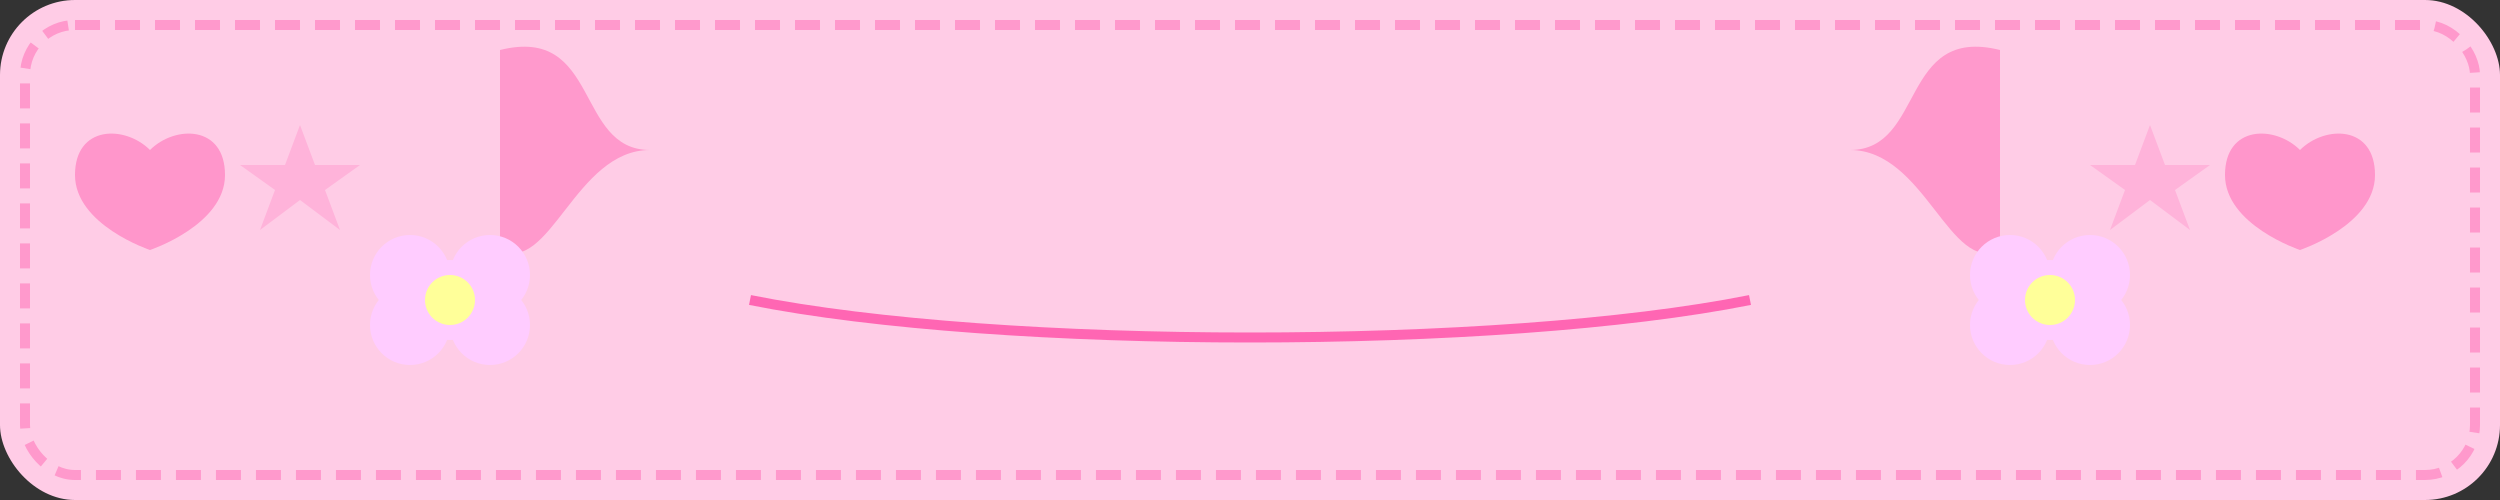 <svg width="500" height="100" viewBox="0 0 500 100" xmlns="http://www.w3.org/2000/svg">
  <rect x="0" y="0" width="500" height="100" fill="#333333" stroke="none"/>
  <!-- Banner Background -->
  <rect width="500" height="100" rx="15" ry="15" fill="#ffcce6" />
  
  <!-- Decorative Border -->
  <rect x="5" y="5" width="490" height="90" rx="10" ry="10" fill="none" stroke="#ff99cc" stroke-width="2" stroke-dasharray="5,3" />
  
  <!-- Small Hearts -->
  <path d="M30,30 C35,25 45,25 45,35 C45,45 30,50 30,50 C30,50 15,45 15,35 C15,25 25,25 30,30" fill="#ff80bf" opacity="0.7" />
  <path d="M460,30 C465,25 475,25 475,35 C475,45 460,50 460,50 C460,50 445,45 445,35 C445,25 455,25 460,30" fill="#ff80bf" opacity="0.7" />
  
  <!-- Stars -->
  <path d="M60,25 L63,33 L72,33 L65,38 L68,46 L60,40 L52,46 L55,38 L48,33 L57,33 Z" fill="#ffb3da" />
  <path d="M430,25 L433,33 L442,33 L435,38 L438,46 L430,40 L422,46 L425,38 L418,33 L427,33 Z" fill="#ffb3da" />
  
  <!-- Ribbon Left -->
  <path d="M100,10 C120,5 115,30 130,30 C115,30 110,55 100,50" fill="#ff99cc" />
  
  <!-- Ribbon Right -->
  <path d="M400,10 C380,5 385,30 370,30 C385,30 390,55 400,50" fill="#ff99cc" />
  
  <!-- Title Underline -->
  <path d="M150,60 C200,70 300,70 350,60" fill="none" stroke="#ff66b3" stroke-width="2" />

  <!-- Flower Left -->
  <circle cx="90" cy="60" r="8" fill="#ffccff" />
  <circle cx="82" cy="55" r="8" fill="#ffccff" />
  <circle cx="82" cy="65" r="8" fill="#ffccff" />
  <circle cx="98" cy="55" r="8" fill="#ffccff" />
  <circle cx="98" cy="65" r="8" fill="#ffccff" />
  <circle cx="90" cy="60" r="5" fill="#ffff99" />
  
  <!-- Flower Right -->
  <circle cx="410" cy="60" r="8" fill="#ffccff" />
  <circle cx="402" cy="55" r="8" fill="#ffccff" />
  <circle cx="402" cy="65" r="8" fill="#ffccff" />
  <circle cx="418" cy="55" r="8" fill="#ffccff" />
  <circle cx="418" cy="65" r="8" fill="#ffccff" />
  <circle cx="410" cy="60" r="5" fill="#ffff99" />
</svg>